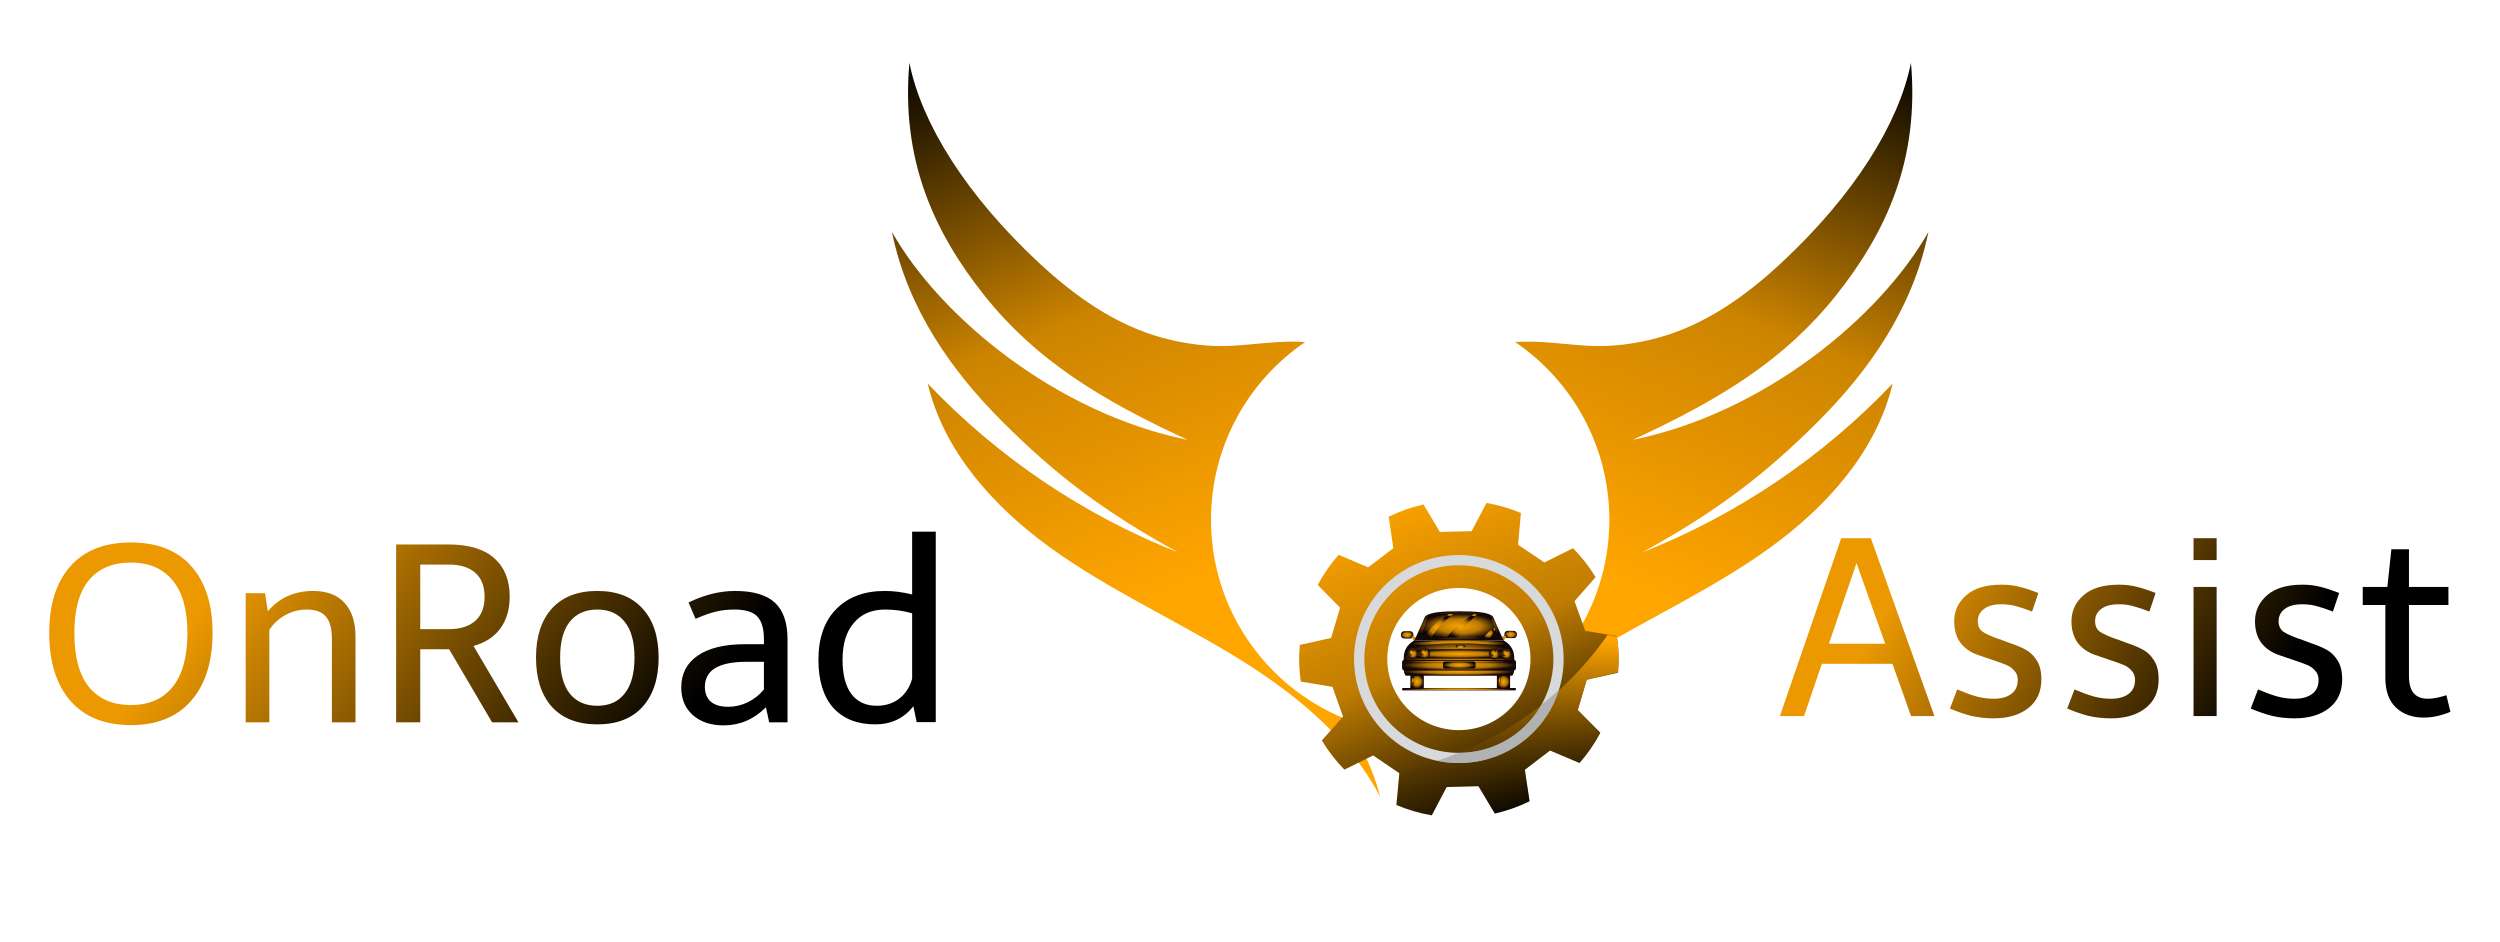<svg width="398" height="150" viewBox="0 0 398 150" fill="none" xmlns="http://www.w3.org/2000/svg">
<g filter="url(#filter0_d)">
<path d="M185.792 75.744C185.792 63.979 191.735 53.603 200.783 47.452C196.961 47.179 193.107 47.813 189.29 48.043C185.534 48.269 181.732 47.769 178.104 46.79C170.598 44.764 164.082 40.133 158.392 34.835C146.877 24.115 139.73 12.732 137.775 3.001C136.422 18.291 141.572 29.844 149.789 40.13C158.007 50.415 168.319 56.674 182.083 63.027C161.172 58.791 142.642 43.438 135 29.928C137.481 42.115 144.44 52.017 152.701 60.247C160.962 68.477 168.451 74.276 180.56 80.944C165.528 75.025 151.815 65.779 140.691 54.062C143.253 64.875 151.213 73.689 160.219 80.198C169.225 86.706 179.418 91.353 188.933 97.092C198.447 102.831 207.567 109.995 212.716 119.842C211.616 115.365 209.479 111.237 206.952 107.359C194.533 102.236 185.792 90.012 185.792 75.744Z" fill="url(#paint0_linear)"/>
</g>
<g filter="url(#filter1_d)">
<path d="M249.208 75.744C249.208 63.979 243.265 53.603 234.217 47.452C238.039 47.179 241.893 47.813 245.71 48.043C249.466 48.269 253.268 47.769 256.896 46.79C264.402 44.764 270.918 40.133 276.608 34.835C288.123 24.115 295.27 12.732 297.225 3.001C298.578 18.291 293.428 29.844 285.211 40.13C276.993 50.415 266.681 56.674 252.917 63.027C273.828 58.791 292.358 43.438 300 29.928C297.519 42.115 290.56 52.017 282.299 60.247C274.038 68.477 266.549 74.276 254.44 80.944C269.472 75.025 283.185 65.779 294.309 54.062C291.747 64.875 283.787 73.689 274.781 80.198C265.775 86.706 255.582 91.353 246.067 97.092C236.553 102.831 227.433 109.995 222.284 119.842C223.384 115.365 225.521 111.237 228.048 107.359C240.467 102.236 249.208 90.012 249.208 75.744Z" fill="url(#paint1_linear)"/>
</g>
<g filter="url(#filter2_d)">
<ellipse cx="217.576" cy="75.122" rx="11.752" ry="11.493" fill="white"/>
<path d="M209.501 71.649H208.542C208.255 71.649 208.023 71.415 208.023 71.125V71.014C208.023 70.725 208.255 70.49 208.542 70.49H209.501C209.787 70.49 210.019 70.725 210.019 71.014V71.125C210.019 71.415 209.787 71.649 209.501 71.649Z" fill="url(#paint2_radial)"/>
<path d="M209.535 71.282L210.184 72.091L210.585 71.603L209.747 71.07L209.535 71.282Z" fill="url(#paint3_radial)"/>
<path d="M225.012 71.581L225.971 71.593C226.257 71.596 226.492 71.364 226.495 71.074L226.496 70.964C226.5 70.674 226.271 70.437 225.985 70.433L225.026 70.422C224.74 70.419 224.505 70.651 224.501 70.94L224.5 71.05C224.497 71.34 224.726 71.578 225.012 71.581Z" fill="url(#paint4_radial)"/>
<path d="M224.983 71.214L224.325 72.016L223.93 71.523L224.774 71L224.983 71.214Z" fill="url(#paint5_radial)"/>
<path d="M226.215 79.914H208.344C208.272 79.914 208.213 79.855 208.213 79.781V79.666C208.213 79.593 208.272 79.533 208.344 79.533H226.215C226.287 79.533 226.346 79.593 226.346 79.666V79.781C226.346 79.855 226.287 79.914 226.215 79.914Z" fill="url(#paint6_radial)"/>
<path d="M225.211 77.422H223.489C223.385 77.422 223.301 77.507 223.301 77.613V79.425C223.301 79.531 223.385 79.616 223.489 79.616H225.211C225.315 79.616 225.4 79.531 225.4 79.425V77.613C225.4 77.507 225.315 77.422 225.211 77.422Z" fill="url(#paint7_radial)"/>
<path d="M225.194 77.422H225.121C225.132 77.659 225.15 77.897 225.111 78.132C225.048 78.51 224.829 78.872 224.482 79.113C224.156 79.34 223.715 79.45 223.301 79.388V79.441C223.301 79.538 223.393 79.616 223.506 79.616H225.194C225.308 79.616 225.4 79.538 225.4 79.441V77.597C225.4 77.5 225.308 77.422 225.194 77.422Z" fill="url(#paint8_radial)"/>
<path d="M223.711 78.935C223.661 78.935 223.614 78.904 223.589 78.866C223.561 78.822 223.557 78.77 223.554 78.721C223.537 78.446 223.538 78.171 223.54 77.896C223.541 77.825 223.561 77.746 223.658 77.727C223.668 77.726 223.678 77.725 223.689 77.725C223.748 77.725 223.812 77.753 223.838 77.797C223.866 77.842 223.866 77.896 223.864 77.947C223.858 78.212 223.851 78.476 223.844 78.741C223.843 78.779 223.842 78.819 223.826 78.855C223.811 78.891 223.777 78.924 223.733 78.933C223.726 78.934 223.719 78.935 223.711 78.935Z" fill="url(#paint9_radial)"/>
<path d="M211.446 77.422H209.724C209.62 77.422 209.535 77.507 209.535 77.613V79.425C209.535 79.531 209.62 79.616 209.724 79.616H211.446C211.55 79.616 211.634 79.531 211.634 79.425V77.613C211.634 77.507 211.55 77.422 211.446 77.422Z" fill="url(#paint10_radial)"/>
<path d="M211.429 77.422H211.356C211.367 77.659 211.384 77.897 211.345 78.132C211.282 78.51 211.064 78.872 210.717 79.113C210.391 79.34 209.949 79.45 209.535 79.388V79.441C209.535 79.538 209.627 79.616 209.741 79.616H211.429C211.542 79.616 211.634 79.538 211.634 79.441V77.597C211.634 77.5 211.542 77.422 211.429 77.422Z" fill="url(#paint11_radial)"/>
<path d="M222.72 68.237C222.72 68.237 222.513 67.704 220.663 67.466C219.068 67.261 215.477 67.261 213.881 67.466C212.031 67.704 211.824 68.237 211.824 68.237L210.178 71.975H224.366L222.72 68.237Z" fill="url(#paint12_radial)"/>
<path d="M226.054 74.481C225.932 72.621 224.367 71.973 224.367 71.973H210.179C210.179 71.973 208.614 72.621 208.492 74.481C208.309 77.28 208.804 77.536 208.804 77.536H225.743C225.743 77.536 226.238 77.28 226.054 74.481Z" fill="url(#paint13_radial)"/>
<path d="M225.188 73.547C225.039 73.378 209.542 73.378 209.393 73.547C209.238 73.721 209.836 74.796 209.836 74.796H224.745C224.745 74.796 225.343 73.721 225.188 73.547Z" fill="url(#paint14_radial)"/>
<path d="M209.871 74.729H224.708C224.751 74.65 224.867 74.434 224.968 74.206C225.172 73.752 225.157 73.624 225.146 73.593C224.867 73.526 221.595 73.478 217.29 73.478C212.984 73.478 209.712 73.526 209.433 73.593C209.422 73.624 209.408 73.752 209.611 74.206C209.713 74.434 209.828 74.65 209.871 74.729ZM224.78 74.854H209.799L209.782 74.822C209.78 74.82 209.629 74.548 209.5 74.258C209.254 73.71 209.289 73.566 209.346 73.501C209.376 73.467 209.417 73.421 211.901 73.385C213.329 73.365 215.243 73.353 217.29 73.353C219.336 73.353 221.25 73.365 222.678 73.385C225.162 73.421 225.203 73.467 225.233 73.501C225.291 73.566 225.325 73.71 225.08 74.258C224.95 74.548 224.799 74.82 224.798 74.822L224.78 74.854Z" fill="url(#paint15_radial)"/>
<path d="M222.422 68.383C222.422 68.383 222.364 68.102 221.738 67.924C221.287 67.795 219.184 67.67 217.327 67.67C215.574 67.67 213.368 67.795 212.916 67.924C212.291 68.102 212.233 68.383 212.233 68.383L211.182 71.709C211.182 71.709 214.932 71.523 217.27 71.473C220.173 71.411 223.473 71.709 223.473 71.709L222.422 68.383Z" fill="url(#paint16_radial)"/>
<path d="M212.342 68.739C212.342 68.739 212.399 68.458 213.011 68.28C213.453 68.152 215.612 68.027 217.327 68.027C219.144 68.027 221.202 68.152 221.644 68.28C222.256 68.458 222.313 68.739 222.313 68.739L223.224 71.688C223.384 71.701 223.473 71.709 223.473 71.709L222.422 68.383C222.422 68.383 222.364 68.102 221.738 67.924C221.287 67.795 219.184 67.67 217.327 67.67C215.574 67.67 213.368 67.795 212.916 67.924C212.291 68.102 212.233 68.383 212.233 68.383L211.182 71.709C211.182 71.709 211.27 71.704 211.427 71.697L212.342 68.739Z" fill="url(#paint17_radial)"/>
<path d="M209.443 72.986L210.177 72.317C210.177 72.317 215.539 71.81 217.281 71.795C219.338 71.778 224.203 72.23 224.203 72.23L225.046 72.986C225.046 72.986 221.391 72.39 217.443 72.39C213.422 72.39 209.443 72.986 209.443 72.986Z" fill="url(#paint18_radial)"/>
<path d="M208.473 76.307C208.55 77.407 208.803 77.538 208.803 77.538H225.742C225.742 77.538 225.995 77.407 226.072 76.307H208.473Z" fill="url(#paint19_radial)"/>
<path d="M225.968 76.75H208.591C208.382 76.75 208.213 76.579 208.213 76.368V75.418C208.213 75.206 208.382 75.035 208.591 75.035H225.968C226.177 75.035 226.346 75.206 226.346 75.418V76.368C226.346 76.579 226.177 76.75 225.968 76.75Z" fill="url(#paint20_radial)"/>
<path d="M224.981 75.416H208.588C208.512 75.416 208.451 75.354 208.451 75.277V75.277C208.451 75.201 208.512 75.139 208.588 75.139H224.981C225.056 75.139 225.118 75.201 225.118 75.277V75.277C225.118 75.354 225.056 75.416 224.981 75.416Z" fill="url(#paint21_radial)"/>
<path d="M209.949 78.935C209.9 78.935 209.852 78.904 209.828 78.866C209.8 78.822 209.795 78.77 209.792 78.721C209.775 78.446 209.776 78.171 209.779 77.896C209.78 77.825 209.799 77.746 209.896 77.727C209.906 77.726 209.916 77.725 209.927 77.725C209.986 77.725 210.05 77.753 210.077 77.797C210.105 77.842 210.104 77.896 210.103 77.947C210.096 78.212 210.089 78.476 210.082 78.741C210.081 78.779 210.08 78.819 210.065 78.855C210.049 78.891 210.016 78.924 209.972 78.933C209.964 78.934 209.957 78.935 209.949 78.935Z" fill="url(#paint22_radial)"/>
<path d="M211.637 71.687C211.637 71.687 211.637 71.687 211.637 71.687C211.91 71.674 212.29 71.657 212.737 71.637L211.637 71.687Z" fill="url(#paint23_radial)"/>
<path d="M211.637 71.689C211.64 71.684 212.411 70.399 212.944 69.85C213.507 69.271 214.535 68.525 215.173 68.083C215.441 68.07 215.72 68.059 216.001 68.051C215.46 68.467 214.597 69.183 214.008 69.925C213.486 70.582 212.739 71.636 212.737 71.639C212.29 71.659 211.91 71.677 211.637 71.689Z" fill="url(#paint24_radial)"/>
<path d="M215.174 68.079C215.506 67.849 215.732 67.701 215.732 67.701L216.503 67.678C216.503 67.678 216.302 67.817 216.002 68.047C215.721 68.056 215.442 68.067 215.174 68.079Z" fill="url(#paint25_radial)"/>
<path d="M215.242 71.533C215.888 71.509 216.53 71.489 217.1 71.475L215.242 71.533ZM220.232 67.758C220.045 67.746 219.847 67.735 219.642 67.725C219.642 67.725 219.642 67.725 219.642 67.725L220.241 67.749C220.241 67.749 220.238 67.752 220.232 67.758Z" fill="url(#paint26_radial)"/>
<path d="M215.242 71.534C215.248 71.527 216.32 70.255 217.137 69.537C217.67 69.069 218.57 68.443 219.134 68.062C219.385 68.072 219.628 68.084 219.858 68.097C219.41 68.507 218.683 69.189 218.31 69.629C217.749 70.292 217.104 71.47 217.1 71.476C216.53 71.49 215.888 71.51 215.242 71.534Z" fill="url(#paint27_radial)"/>
<path d="M219.857 68.099C219.626 68.087 219.383 68.075 219.133 68.065C219.423 67.869 219.624 67.739 219.64 67.728C219.846 67.738 220.044 67.749 220.231 67.761C220.194 67.794 220.052 67.921 219.857 68.099Z" fill="url(#paint28_radial)"/>
<path d="M222.25 71.615L221.021 71.543C221.478 71.566 221.895 71.591 222.25 71.615ZM222.956 70.062L222.875 69.809L222.956 70.062Z" fill="url(#paint29_radial)"/>
<path d="M222.25 71.618C221.895 71.595 221.478 71.57 221.021 71.546C221.049 71.543 222.24 70.415 222.698 69.981L222.872 70.544L222.25 71.618Z" fill="url(#paint30_radial)"/>
<path d="M222.871 70.541L222.697 69.977C222.806 69.873 222.874 69.809 222.874 69.809L222.955 70.062L223.023 70.279L222.871 70.541Z" fill="url(#paint31_radial)"/>
<path d="M219.629 76.434H215.005C214.851 76.434 214.725 76.307 214.725 76.15V75.597C214.725 75.44 214.851 75.312 215.005 75.312H219.629C219.785 75.312 219.91 75.44 219.91 75.597V76.15C219.91 76.307 219.785 76.434 219.629 76.434Z" fill="url(#paint32_radial)"/>
<path d="M210.799 74.032C210.799 74.53 210.402 74.933 209.911 74.933C209.421 74.933 209.023 74.53 209.023 74.032C209.023 73.534 209.421 73.131 209.911 73.131C210.402 73.131 210.799 73.534 210.799 74.032Z" fill="url(#paint33_radial)"/>
<path d="M210.666 74.043C210.666 74.468 210.327 74.812 209.908 74.812C209.49 74.812 209.15 74.468 209.15 74.043C209.15 73.618 209.49 73.273 209.908 73.273C210.327 73.273 210.666 73.618 210.666 74.043Z" fill="url(#paint34_radial)"/>
<path d="M210.346 73.416C210.453 73.548 210.517 73.718 210.517 73.902C210.517 74.327 210.177 74.672 209.759 74.672C209.595 74.672 209.444 74.619 209.32 74.53C209.459 74.702 209.671 74.813 209.908 74.813C210.326 74.813 210.665 74.468 210.665 74.043C210.665 73.784 210.539 73.555 210.346 73.416Z" fill="url(#paint35_radial)"/>
<path d="M209.595 74.367C209.519 74.367 209.441 74.33 209.391 74.27C209.314 74.177 209.297 74.045 209.316 73.925C209.351 73.708 209.509 73.524 209.711 73.448C209.756 73.431 209.84 73.416 209.925 73.416C210.055 73.416 210.186 73.453 210.184 73.579C210.182 73.659 210.089 73.701 210.01 73.711C209.932 73.722 209.84 73.73 209.798 73.797C209.753 73.868 209.79 73.959 209.806 74.041C209.826 74.147 209.799 74.27 209.712 74.331C209.677 74.356 209.637 74.367 209.595 74.367Z" fill="url(#paint36_radial)"/>
<path d="M212.678 74.01C212.678 74.509 212.281 74.912 211.79 74.912C211.3 74.912 210.902 74.509 210.902 74.01C210.902 73.513 211.3 73.109 211.79 73.109C212.281 73.109 212.678 73.513 212.678 74.01Z" fill="url(#paint37_radial)"/>
<path d="M212.549 74.021C212.549 74.446 212.21 74.791 211.791 74.791C211.373 74.791 211.033 74.446 211.033 74.021C211.033 73.596 211.373 73.252 211.791 73.252C212.21 73.252 212.549 73.596 212.549 74.021Z" fill="url(#paint38_radial)"/>
<path d="M212.229 73.393C212.336 73.525 212.399 73.695 212.399 73.879C212.399 74.304 212.06 74.648 211.642 74.648C211.478 74.648 211.327 74.596 211.203 74.507C211.342 74.679 211.554 74.79 211.791 74.79C212.209 74.79 212.548 74.445 212.548 74.02C212.548 73.761 212.422 73.532 212.229 73.393Z" fill="url(#paint39_radial)"/>
<path d="M211.476 74.344C211.4 74.344 211.322 74.306 211.272 74.247C211.195 74.154 211.177 74.022 211.197 73.902C211.232 73.685 211.39 73.501 211.592 73.425C211.637 73.409 211.721 73.393 211.806 73.393C211.936 73.393 212.067 73.43 212.065 73.556C212.063 73.636 211.97 73.677 211.891 73.688C211.813 73.699 211.721 73.706 211.679 73.774C211.634 73.845 211.671 73.936 211.686 74.018C211.706 74.124 211.68 74.247 211.593 74.308C211.558 74.332 211.518 74.344 211.476 74.344Z" fill="url(#paint40_radial)"/>
<path d="M223.795 74.095C223.795 74.593 223.398 74.996 222.907 74.996C222.417 74.996 222.02 74.593 222.02 74.095C222.02 73.597 222.417 73.193 222.907 73.193C223.398 73.193 223.795 73.597 223.795 74.095Z" fill="url(#paint41_radial)"/>
<path d="M223.666 74.105C223.666 74.53 223.327 74.875 222.908 74.875C222.49 74.875 222.15 74.53 222.15 74.105C222.15 73.68 222.49 73.336 222.908 73.336C223.327 73.336 223.666 73.68 223.666 74.105Z" fill="url(#paint42_radial)"/>
<path d="M223.346 73.477C223.453 73.609 223.517 73.778 223.517 73.963C223.517 74.388 223.177 74.732 222.759 74.732C222.595 74.732 222.444 74.68 222.32 74.59C222.459 74.763 222.671 74.873 222.907 74.873C223.326 74.873 223.665 74.529 223.665 74.104C223.665 73.845 223.539 73.616 223.346 73.477Z" fill="url(#paint43_radial)"/>
<path d="M222.595 74.427C222.519 74.427 222.441 74.391 222.391 74.33C222.314 74.238 222.297 74.106 222.316 73.986C222.35 73.769 222.509 73.584 222.711 73.509C222.756 73.492 222.84 73.477 222.925 73.477C223.055 73.477 223.186 73.513 223.184 73.639C223.182 73.72 223.088 73.761 223.01 73.772C222.932 73.783 222.84 73.79 222.797 73.858C222.753 73.928 222.79 74.02 222.806 74.102C222.825 74.208 222.799 74.331 222.712 74.392C222.677 74.416 222.636 74.427 222.595 74.427Z" fill="url(#paint44_radial)"/>
<path d="M225.694 74.103C225.694 74.6 225.296 75.004 224.806 75.004C224.315 75.004 223.918 74.6 223.918 74.103C223.918 73.605 224.315 73.201 224.806 73.201C225.296 73.201 225.694 73.605 225.694 74.103Z" fill="url(#paint45_radial)"/>
<path d="M225.565 74.111C225.565 74.536 225.225 74.881 224.807 74.881C224.388 74.881 224.049 74.536 224.049 74.111C224.049 73.686 224.388 73.342 224.807 73.342C225.225 73.342 225.565 73.686 225.565 74.111Z" fill="url(#paint46_radial)"/>
<path d="M225.244 73.484C225.351 73.617 225.415 73.786 225.415 73.971C225.415 74.395 225.076 74.74 224.657 74.74C224.494 74.74 224.342 74.687 224.219 74.598C224.358 74.771 224.569 74.881 224.806 74.881C225.224 74.881 225.564 74.537 225.564 74.112C225.564 73.853 225.438 73.624 225.244 73.484Z" fill="url(#paint47_radial)"/>
<path d="M224.494 74.435C224.418 74.435 224.339 74.398 224.289 74.338C224.212 74.245 224.195 74.114 224.214 73.994C224.249 73.776 224.408 73.592 224.61 73.517C224.655 73.5 224.739 73.484 224.824 73.484C224.953 73.484 225.085 73.521 225.082 73.647C225.08 73.727 224.987 73.769 224.909 73.78C224.831 73.791 224.739 73.798 224.696 73.865C224.651 73.936 224.689 74.027 224.704 74.11C224.724 74.216 224.698 74.339 224.61 74.4C224.576 74.424 224.535 74.435 224.494 74.435Z" fill="url(#paint48_radial)"/>
<path d="M216.904 72.728C216.795 72.772 216.712 72.882 216.753 72.979C216.778 73.037 216.841 73.078 216.908 73.102C216.975 73.125 217.047 73.135 217.118 73.149C217.291 73.184 217.463 73.261 217.552 73.392C217.609 73.222 217.826 73.131 218.029 73.09C218.134 73.068 218.259 73.042 218.297 72.956C218.325 72.891 218.286 72.816 218.224 72.772C218.161 72.728 218.079 72.709 217.999 72.696C217.787 72.66 217.578 72.665 217.363 72.676C217.214 72.684 217.042 72.671 216.904 72.728Z" fill="url(#paint49_radial)"/>
<path d="M224.772 83.42C220.05 87.537 212.85 87.098 208.683 82.388C204.54 77.682 205 70.544 209.736 66.431C214.452 62.294 221.657 62.753 225.809 67.446C229.982 72.149 229.504 79.302 224.772 83.42ZM242.668 74.126C242.641 73.155 242.547 72.197 242.405 71.258L237.371 70.43L235.665 65.703L239.019 61.887C238.002 60.207 236.791 58.661 235.423 57.27L230.86 59.544L226.676 56.72L227.128 51.669C225.393 50.942 223.558 50.396 221.653 50.068L219.282 54.563L214.222 54.681L211.623 50.31C209.678 50.75 207.818 51.405 206.074 52.256L206.82 57.273L202.798 60.327L198.112 58.319C196.826 59.78 195.704 61.39 194.782 63.127L198.348 66.746L196.912 71.559L191.931 72.673C191.842 73.668 191.803 74.686 191.835 75.72C191.871 76.664 191.956 77.59 192.085 78.502L197.12 79.345L198.811 84.077L195.435 87.884C196.455 89.565 197.66 91.128 199.029 92.523L203.601 90.263L207.777 93.099L207.304 98.152C209.094 98.904 210.983 99.471 212.946 99.803L215.304 95.298L220.364 95.159L222.971 99.523C224.915 99.075 226.771 98.41 228.514 97.556L227.754 92.541L231.762 89.471L236.453 91.466C237.74 89.995 238.859 88.382 239.773 86.647L236.186 83.042L237.605 78.215L242.589 77.093C242.669 76.115 242.703 75.123 242.668 74.126Z" fill="url(#paint50_linear)"/>
<path d="M227.183 86.143C220.946 91.583 211.433 90.974 205.953 84.78C200.457 78.576 201.075 69.143 207.312 63.697C213.556 58.256 223.075 58.873 228.556 65.069C234.039 71.261 233.427 80.702 227.183 86.143ZM229.785 63.999C223.707 57.13 213.154 56.446 206.232 62.478C199.318 68.516 198.632 78.973 204.725 85.852C210.802 92.718 221.347 93.394 228.262 87.363C235.184 81.331 235.863 70.863 229.785 63.999Z" fill="#D8D9DA"/>
<path d="M207.609 92.984L207.776 93.097L207.388 98.107L207.303 98.15C209.093 98.902 210.982 99.468 212.945 99.801L212.899 99.719L215.303 95.295L220.363 95.156L223.021 99.435L222.971 99.521C224.914 99.073 226.77 98.408 228.514 97.553L228.43 97.517L227.753 92.539L231.761 89.468L236.447 91.378L236.452 91.463C237.739 89.992 238.858 88.379 239.772 86.644L239.684 86.668L236.185 83.04L237.604 78.212L242.523 77.028L242.588 77.091C242.668 76.112 242.702 75.121 242.667 74.123C242.64 73.153 242.546 72.194 242.404 71.255L242.35 71.327L240.938 71.072C231.484 84.604 218.169 90.468 207.609 92.984Z" fill="url(#paint51_linear)"/>
<path d="M228.261 87.363C230.636 85.294 232.275 82.703 233.159 79.914C232.234 80.751 231.293 81.543 230.341 82.29C229.533 83.703 228.481 85.011 227.182 86.144C224.343 88.619 220.825 89.838 217.318 89.852C216.177 90.326 215.044 90.755 213.926 91.144C218.861 92.138 224.19 90.914 228.261 87.363Z" fill="#B1B2B3"/>
</g>
<g filter="url(#filter3_d)">
<path d="M304.239 110L301.279 101.68H290.039L287.199 110H283.359L293.119 81.68H297.839L307.959 110H304.239ZM291.159 98.48H300.119L295.559 85.64L291.159 98.48ZM311.586 105.76C312.786 106.267 313.812 106.64 314.666 106.88C315.546 107.12 316.452 107.24 317.386 107.24C318.586 107.24 319.519 106.987 320.186 106.48C320.879 105.973 321.226 105.227 321.226 104.24C321.226 103.627 321.039 103.133 320.666 102.76C320.319 102.36 319.919 102.067 319.466 101.88C319.039 101.693 318.226 101.4 317.026 101C316.839 100.947 316.132 100.707 314.906 100.28C313.679 99.853 312.732 99.187 312.066 98.28C311.426 97.373 311.106 96.253 311.106 94.92C311.106 93.267 311.746 91.88 313.026 90.76C314.306 89.64 316.186 89.08 318.666 89.08C319.706 89.08 320.679 89.2 321.586 89.44C322.519 89.68 323.492 90 324.506 90.4L323.506 93.36C322.626 93.013 321.799 92.733 321.026 92.52C320.279 92.307 319.492 92.2 318.666 92.2C317.412 92.2 316.466 92.453 315.826 92.96C315.186 93.44 314.866 94.08 314.866 94.88C314.866 95.627 315.119 96.187 315.626 96.56C316.132 96.907 316.946 97.28 318.066 97.68C318.359 97.76 318.626 97.853 318.866 97.96L319.826 98.32C320.946 98.693 321.839 99.067 322.506 99.44C323.199 99.813 323.786 100.387 324.266 101.16C324.746 101.907 324.986 102.907 324.986 104.16C324.986 106.133 324.279 107.667 322.866 108.76C321.479 109.827 319.666 110.36 317.426 110.36C316.119 110.36 314.906 110.227 313.786 109.96C312.666 109.667 311.546 109.28 310.426 108.8L311.586 105.76ZM330.258 105.76C331.458 106.267 332.484 106.64 333.338 106.88C334.218 107.12 335.124 107.24 336.058 107.24C337.258 107.24 338.191 106.987 338.858 106.48C339.551 105.973 339.898 105.227 339.898 104.24C339.898 103.627 339.711 103.133 339.338 102.76C338.991 102.36 338.591 102.067 338.138 101.88C337.711 101.693 336.898 101.4 335.698 101C335.511 100.947 334.804 100.707 333.578 100.28C332.351 99.853 331.404 99.187 330.738 98.28C330.098 97.373 329.778 96.253 329.778 94.92C329.778 93.267 330.418 91.88 331.698 90.76C332.978 89.64 334.858 89.08 337.338 89.08C338.378 89.08 339.351 89.2 340.258 89.44C341.191 89.68 342.164 90 343.178 90.4L342.178 93.36C341.298 93.013 340.471 92.733 339.698 92.52C338.951 92.307 338.164 92.2 337.338 92.2C336.084 92.2 335.138 92.453 334.498 92.96C333.858 93.44 333.538 94.08 333.538 94.88C333.538 95.627 333.791 96.187 334.298 96.56C334.804 96.907 335.618 97.28 336.738 97.68C337.031 97.76 337.298 97.853 337.538 97.96L338.498 98.32C339.618 98.693 340.511 99.067 341.178 99.44C341.871 99.813 342.458 100.387 342.938 101.16C343.418 101.907 343.658 102.907 343.658 104.16C343.658 106.133 342.951 107.667 341.538 108.76C340.151 109.827 338.338 110.36 336.098 110.36C334.791 110.36 333.578 110.227 332.458 109.96C331.338 109.667 330.218 109.28 329.098 108.8L330.258 105.76ZM349.21 81.68H352.89V85.16H349.21V81.68ZM349.21 89.44H352.89V110H349.21V89.44ZM359.476 105.76C360.676 106.267 361.703 106.64 362.556 106.88C363.436 107.12 364.343 107.24 365.276 107.24C366.476 107.24 367.41 106.987 368.076 106.48C368.77 105.973 369.116 105.227 369.116 104.24C369.116 103.627 368.93 103.133 368.556 102.76C368.21 102.36 367.81 102.067 367.356 101.88C366.93 101.693 366.116 101.4 364.916 101C364.73 100.947 364.023 100.707 362.796 100.28C361.57 99.853 360.623 99.187 359.956 98.28C359.316 97.373 358.996 96.253 358.996 94.92C358.996 93.267 359.636 91.88 360.916 90.76C362.196 89.64 364.076 89.08 366.556 89.08C367.596 89.08 368.57 89.2 369.476 89.44C370.41 89.68 371.383 90 372.396 90.4L371.396 93.36C370.516 93.013 369.69 92.733 368.916 92.52C368.17 92.307 367.383 92.2 366.556 92.2C365.303 92.2 364.356 92.453 363.716 92.96C363.076 93.44 362.756 94.08 362.756 94.88C362.756 95.627 363.01 96.187 363.516 96.56C364.023 96.907 364.836 97.28 365.956 97.68C366.25 97.76 366.516 97.853 366.756 97.96L367.716 98.32C368.836 98.693 369.73 99.067 370.396 99.44C371.09 99.813 371.676 100.387 372.156 101.16C372.636 101.907 372.876 102.907 372.876 104.16C372.876 106.133 372.17 107.667 370.756 108.76C369.37 109.827 367.556 110.36 365.316 110.36C364.01 110.36 362.796 110.227 361.676 109.96C360.556 109.667 359.436 109.28 358.316 108.8L359.476 105.76ZM376.148 92.32V89.44H380.068L380.708 83.44H383.508V89.44H389.788V92.32H383.508V103.68C383.508 106.053 384.508 107.24 386.508 107.24C387.308 107.24 388.295 107.053 389.468 106.68L390.108 109.32C388.642 109.933 387.215 110.24 385.828 110.24C384.042 110.24 382.575 109.707 381.428 108.64C380.308 107.573 379.748 105.987 379.748 103.88V92.32H376.148Z" fill="url(#paint52_linear)"/>
</g>
<g filter="url(#filter4_d)">
<path d="M7.836 96.76C7.836 92.227 8.956 88.693 11.196 86.16C13.436 83.627 16.649 82.36 20.836 82.36C25.023 82.36 28.236 83.627 30.476 86.16C32.716 88.693 33.836 92.227 33.836 96.76C33.836 101.347 32.703 104.947 30.436 107.56C28.169 110.147 24.969 111.44 20.836 111.44C16.676 111.44 13.463 110.147 11.196 107.56C8.956 104.973 7.836 101.373 7.836 96.76ZM20.836 108.24C23.716 108.24 25.929 107.28 27.476 105.36C29.049 103.413 29.836 100.547 29.836 96.76C29.836 93.053 29.049 90.267 27.476 88.4C25.929 86.507 23.716 85.56 20.836 85.56C17.956 85.56 15.729 86.493 14.156 88.36C12.609 90.227 11.836 93.027 11.836 96.76C11.836 100.573 12.609 103.44 14.156 105.36C15.729 107.28 17.956 108.24 20.836 108.24ZM49.836 90.08C52.023 90.08 53.689 90.707 54.836 91.96C56.009 93.213 56.596 95.027 56.596 97.4V111H52.836V97.68C52.836 96.053 52.516 94.88 51.876 94.16C51.263 93.413 50.263 93.04 48.876 93.04C47.623 93.04 46.476 93.333 45.436 93.92C44.396 94.48 43.543 95.267 42.876 96.28V111H39.116V90.44H42.196L42.636 93.32C44.476 91.16 46.876 90.08 49.836 90.08ZM78.344 111L71.504 99.36H71.424H66.904V111H63.064V82.68H71.424C74.651 82.68 77.077 83.413 78.704 84.88C80.331 86.32 81.144 88.36 81.144 91C81.144 93 80.651 94.68 79.664 96.04C78.704 97.373 77.277 98.307 75.384 98.84L82.544 111H78.344ZM66.904 96.16H71.424C73.264 96.16 74.677 95.72 75.664 94.84C76.651 93.96 77.144 92.68 77.144 91C77.144 89.32 76.651 88.053 75.664 87.2C74.704 86.32 73.291 85.88 71.424 85.88H66.904V96.16ZM85.332 100.68C85.332 97.347 86.172 94.747 87.852 92.88C89.559 91.013 91.972 90.08 95.092 90.08C98.212 90.08 100.612 91.013 102.292 92.88C103.999 94.747 104.852 97.347 104.852 100.68C104.852 104.013 103.999 106.627 102.292 108.52C100.612 110.387 98.212 111.32 95.092 111.32C91.972 111.32 89.559 110.387 87.852 108.52C86.172 106.627 85.332 104.013 85.332 100.68ZM89.172 100.68C89.172 103.187 89.679 105.093 90.692 106.4C91.732 107.707 93.199 108.36 95.092 108.36C96.986 108.36 98.439 107.707 99.452 106.4C100.492 105.093 101.012 103.187 101.012 100.68C101.012 98.173 100.492 96.28 99.452 95C98.439 93.693 96.986 93.04 95.092 93.04C93.199 93.04 91.732 93.693 90.692 95C89.679 96.28 89.172 98.173 89.172 100.68ZM108.455 105.44C108.455 103.253 109.335 101.56 111.095 100.36C112.855 99.16 115.349 98.56 118.575 98.56H121.615V97.76C121.615 96.053 121.255 94.84 120.535 94.12C119.842 93.4 118.642 93.04 116.935 93.04C115.842 93.04 114.869 93.147 114.015 93.36C113.162 93.547 112.069 93.933 110.735 94.52L109.615 91.92C112.122 90.693 114.589 90.08 117.015 90.08C119.922 90.08 122.042 90.707 123.375 91.96C124.709 93.187 125.375 95.147 125.375 97.84V111H122.455C122.429 110.893 122.375 110.64 122.295 110.24C122.215 109.813 122.095 109.267 121.935 108.6C120.015 110.52 117.775 111.48 115.215 111.48C113.162 111.48 111.522 110.933 110.295 109.84C109.069 108.747 108.455 107.28 108.455 105.44ZM112.215 105.36C112.215 106.373 112.535 107.16 113.175 107.72C113.815 108.253 114.735 108.52 115.935 108.52C117.002 108.52 118.042 108.28 119.055 107.8C120.069 107.293 120.922 106.613 121.615 105.76V101.36H118.815C116.629 101.36 114.975 101.693 113.855 102.36C112.762 103.027 112.215 104.027 112.215 105.36ZM148.973 80.64V110.96H145.933L145.413 108.44C143.893 110.36 141.866 111.32 139.333 111.32C136.48 111.32 134.253 110.44 132.653 108.68C131.08 106.893 130.293 104.347 130.293 101.04C130.293 97.6 131.226 94.92 133.093 93C134.986 91.053 137.573 90.08 140.853 90.08C142.266 90.08 143.72 90.267 145.213 90.64V80.64H148.973ZM139.573 108.36C140.96 108.36 142.146 107.987 143.133 107.24C144.146 106.467 144.84 105.4 145.213 104.04V93.64C143.853 93.24 142.413 93.04 140.893 93.04C138.786 93.04 137.133 93.747 135.933 95.16C134.733 96.547 134.133 98.507 134.133 101.04C134.133 103.387 134.6 105.2 135.533 106.48C136.493 107.733 137.84 108.36 139.573 108.36Z" fill="url(#paint53_linear)"/>
</g>
<defs>
<filter id="filter0_d" x="132" y="0" width="97.717" height="136.842" filterUnits="userSpaceOnUse" color-interpolation-filters="sRGB">
<feFlood flood-opacity="0" result="BackgroundImageFix"/>
<feColorMatrix in="SourceAlpha" type="matrix" values="0 0 0 0 0 0 0 0 0 0 0 0 0 0 0 0 0 0 127 0" result="hardAlpha"/>
<feOffset dx="7" dy="7"/>
<feGaussianBlur stdDeviation="5"/>
<feComposite in2="hardAlpha" operator="out"/>
<feColorMatrix type="matrix" values="0 0 0 0 0 0 0 0 0 0 0 0 0 0 0 0 0 0 0.25 0"/>
<feBlend mode="normal" in2="BackgroundImageFix" result="effect1_dropShadow"/>
<feBlend mode="normal" in="SourceGraphic" in2="effect1_dropShadow" result="shape"/>
</filter>
<filter id="filter1_d" x="219.283" y="0" width="97.717" height="136.842" filterUnits="userSpaceOnUse" color-interpolation-filters="sRGB">
<feFlood flood-opacity="0" result="BackgroundImageFix"/>
<feColorMatrix in="SourceAlpha" type="matrix" values="0 0 0 0 0 0 0 0 0 0 0 0 0 0 0 0 0 0 127 0" result="hardAlpha"/>
<feOffset dx="7" dy="7"/>
<feGaussianBlur stdDeviation="5"/>
<feComposite in2="hardAlpha" operator="out"/>
<feColorMatrix type="matrix" values="0 0 0 0 0 0 0 0 0 0 0 0 0 0 0 0 0 0 0.25 0"/>
<feBlend mode="normal" in2="BackgroundImageFix" result="effect1_dropShadow"/>
<feBlend mode="normal" in="SourceGraphic" in2="effect1_dropShadow" result="shape"/>
</filter>
<filter id="filter2_d" x="186.824" y="50.068" width="90.857" height="99.734" filterUnits="userSpaceOnUse" color-interpolation-filters="sRGB">
<feFlood flood-opacity="0" result="BackgroundImageFix"/>
<feColorMatrix in="SourceAlpha" type="matrix" values="0 0 0 0 0 0 0 0 0 0 0 0 0 0 0 0 0 0 127 0" result="hardAlpha"/>
<feOffset dx="15" dy="30"/>
<feGaussianBlur stdDeviation="10"/>
<feColorMatrix type="matrix" values="0 0 0 0 0 0 0 0 0 0 0 0 0 0 0 0 0 0 0.5 0"/>
<feBlend mode="normal" in2="BackgroundImageFix" result="effect1_dropShadow"/>
<feBlend mode="normal" in="SourceGraphic" in2="effect1_dropShadow" result="shape"/>
</filter>
<filter id="filter3_d" x="279.359" y="81.68" width="114.748" height="36.68" filterUnits="userSpaceOnUse" color-interpolation-filters="sRGB">
<feFlood flood-opacity="0" result="BackgroundImageFix"/>
<feColorMatrix in="SourceAlpha" type="matrix" values="0 0 0 0 0 0 0 0 0 0 0 0 0 0 0 0 0 0 127 0" result="hardAlpha"/>
<feOffset dy="4"/>
<feGaussianBlur stdDeviation="2"/>
<feComposite in2="hardAlpha" operator="out"/>
<feColorMatrix type="matrix" values="0 0 0 0 0 0 0 0 0 0 0 0 0 0 0 0 0 0 0.25 0"/>
<feBlend mode="normal" in2="BackgroundImageFix" result="effect1_dropShadow"/>
<feBlend mode="normal" in="SourceGraphic" in2="effect1_dropShadow" result="shape"/>
</filter>
<filter id="filter4_d" x="3.836" y="80.641" width="149.137" height="38.84" filterUnits="userSpaceOnUse" color-interpolation-filters="sRGB">
<feFlood flood-opacity="0" result="BackgroundImageFix"/>
<feColorMatrix in="SourceAlpha" type="matrix" values="0 0 0 0 0 0 0 0 0 0 0 0 0 0 0 0 0 0 127 0" result="hardAlpha"/>
<feOffset dy="4"/>
<feGaussianBlur stdDeviation="2"/>
<feComposite in2="hardAlpha" operator="out"/>
<feColorMatrix type="matrix" values="0 0 0 0 0 0 0 0 0 0 0 0 0 0 0 0 0 0 0.25 0"/>
<feBlend mode="normal" in2="BackgroundImageFix" result="effect1_dropShadow"/>
<feBlend mode="normal" in="SourceGraphic" in2="effect1_dropShadow" result="shape"/>
</filter>
<linearGradient id="paint0_linear" x1="182.401" y1="134.903" x2="129.874" y2="5.149" gradientUnits="userSpaceOnUse">
<stop offset="0.326" stop-color="#FFA500"/>
<stop offset="0.651" stop-color="#CC8400"/>
<stop offset="1"/>
</linearGradient>
<linearGradient id="paint1_linear" x1="252.599" y1="134.903" x2="305.126" y2="5.149" gradientUnits="userSpaceOnUse">
<stop offset="0.326" stop-color="#FFA500"/>
<stop offset="0.651" stop-color="#CC8400"/>
<stop offset="1"/>
</linearGradient>
<radialGradient id="paint2_radial" cx="0" cy="0" r="1" gradientUnits="userSpaceOnUse" gradientTransform="translate(209.021 71.07) rotate(90) scale(0.58 0.998)">
<stop stop-color="#FFA500"/>
<stop offset="0.568" stop-color="#B97905"/>
<stop offset="1" stop-color="#120607"/>
</radialGradient>
<radialGradient id="paint3_radial" cx="0" cy="0" r="1" gradientUnits="userSpaceOnUse" gradientTransform="translate(210.06 71.581) rotate(90) scale(0.511 0.525)">
<stop stop-color="#FFA500"/>
<stop offset="0.568" stop-color="#B97905"/>
<stop offset="1" stop-color="#120607"/>
</radialGradient>
<radialGradient id="paint4_radial" cx="0" cy="0" r="1" gradientUnits="userSpaceOnUse" gradientTransform="translate(225.498 71.007) rotate(90) scale(0.585 0.998)">
<stop stop-color="#FFA500"/>
<stop offset="0.568" stop-color="#B97905"/>
<stop offset="1" stop-color="#120607"/>
</radialGradient>
<radialGradient id="paint5_radial" cx="0" cy="0" r="1" gradientUnits="userSpaceOnUse" gradientTransform="translate(224.456 71.508) rotate(90) scale(0.508 0.527)">
<stop stop-color="#FFA500"/>
<stop offset="0.568" stop-color="#B97905"/>
<stop offset="1" stop-color="#120607"/>
</radialGradient>
<radialGradient id="paint6_radial" cx="0" cy="0" r="1" gradientUnits="userSpaceOnUse" gradientTransform="translate(217.279 79.724) rotate(90) scale(0.191 9.066)">
<stop stop-color="#FFA500"/>
<stop offset="0.568" stop-color="#B97905"/>
<stop offset="1" stop-color="#120607"/>
</radialGradient>
<radialGradient id="paint7_radial" cx="0" cy="0" r="1" gradientUnits="userSpaceOnUse" gradientTransform="translate(224.35 78.519) rotate(90) scale(1.097 1.05)">
<stop stop-color="#FFA500"/>
<stop offset="0.568" stop-color="#B97905"/>
<stop offset="1" stop-color="#120607"/>
</radialGradient>
<radialGradient id="paint8_radial" cx="0" cy="0" r="1" gradientUnits="userSpaceOnUse" gradientTransform="translate(224.35 78.519) rotate(90) scale(1.097 1.05)">
<stop stop-color="#FFA500"/>
<stop offset="0.568" stop-color="#B97905"/>
<stop offset="1" stop-color="#120607"/>
</radialGradient>
<radialGradient id="paint9_radial" cx="0" cy="0" r="1" gradientUnits="userSpaceOnUse" gradientTransform="translate(223.702 78.33) rotate(90) scale(0.605 0.163)">
<stop stop-color="#FFA500"/>
<stop offset="0.568" stop-color="#B97905"/>
<stop offset="1" stop-color="#120607"/>
</radialGradient>
<radialGradient id="paint10_radial" cx="0" cy="0" r="1" gradientUnits="userSpaceOnUse" gradientTransform="translate(210.585 78.519) rotate(90) scale(1.097 1.05)">
<stop stop-color="#FFA500"/>
<stop offset="0.568" stop-color="#B97905"/>
<stop offset="1" stop-color="#120607"/>
</radialGradient>
<radialGradient id="paint11_radial" cx="0" cy="0" r="1" gradientUnits="userSpaceOnUse" gradientTransform="translate(210.585 78.519) rotate(90) scale(1.097 1.05)">
<stop stop-color="#FFA500"/>
<stop offset="0.568" stop-color="#B97905"/>
<stop offset="1" stop-color="#120607"/>
</radialGradient>
<radialGradient id="paint12_radial" cx="0" cy="0" r="1" gradientUnits="userSpaceOnUse" gradientTransform="translate(217.272 69.644) rotate(90) scale(2.331 7.094)">
<stop stop-color="#FFA500"/>
<stop offset="0.568" stop-color="#B97905"/>
<stop offset="1" stop-color="#120607"/>
</radialGradient>
<radialGradient id="paint13_radial" cx="0" cy="0" r="1" gradientUnits="userSpaceOnUse" gradientTransform="translate(217.273 74.754) rotate(90) scale(2.782 8.822)">
<stop stop-color="#FFA500"/>
<stop offset="0.568" stop-color="#B97905"/>
<stop offset="1" stop-color="#120607"/>
</radialGradient>
<radialGradient id="paint14_radial" cx="0" cy="0" r="1" gradientUnits="userSpaceOnUse" gradientTransform="translate(217.291 74.108) rotate(90) scale(0.688 7.923)">
<stop stop-color="#FFA500"/>
<stop offset="0.568" stop-color="#B97905"/>
<stop offset="1" stop-color="#120607"/>
</radialGradient>
<radialGradient id="paint15_radial" cx="0" cy="0" r="1" gradientUnits="userSpaceOnUse" gradientTransform="translate(217.29 74.104) rotate(90) scale(0.75 7.985)">
<stop stop-color="#FFA500"/>
<stop offset="0.568" stop-color="#B97905"/>
<stop offset="1" stop-color="#120607"/>
</radialGradient>
<radialGradient id="paint16_radial" cx="0" cy="0" r="1" gradientUnits="userSpaceOnUse" gradientTransform="translate(217.327 69.689) rotate(90) scale(2.019 6.146)">
<stop stop-color="#FFA500"/>
<stop offset="0.568" stop-color="#B97905"/>
<stop offset="1" stop-color="#120607"/>
</radialGradient>
<radialGradient id="paint17_radial" cx="0" cy="0" r="1" gradientUnits="userSpaceOnUse" gradientTransform="translate(217.327 69.689) rotate(90) scale(2.019 6.146)">
<stop stop-color="#FFA500"/>
<stop offset="0.568" stop-color="#B97905"/>
<stop offset="1" stop-color="#120607"/>
</radialGradient>
<radialGradient id="paint18_radial" cx="0" cy="0" r="1" gradientUnits="userSpaceOnUse" gradientTransform="translate(217.245 72.39) rotate(90) scale(0.595 7.801)">
<stop stop-color="#FFA500"/>
<stop offset="0.568" stop-color="#B97905"/>
<stop offset="1" stop-color="#120607"/>
</radialGradient>
<radialGradient id="paint19_radial" cx="0" cy="0" r="1" gradientUnits="userSpaceOnUse" gradientTransform="translate(217.273 76.922) rotate(90) scale(0.616 8.8)">
<stop stop-color="#FFA500"/>
<stop offset="0.568" stop-color="#B97905"/>
<stop offset="1" stop-color="#120607"/>
</radialGradient>
<radialGradient id="paint20_radial" cx="0" cy="0" r="1" gradientUnits="userSpaceOnUse" gradientTransform="translate(217.279 75.893) rotate(90) scale(0.858 9.066)">
<stop stop-color="#FFA500"/>
<stop offset="0.568" stop-color="#B97905"/>
<stop offset="1" stop-color="#120607"/>
</radialGradient>
<radialGradient id="paint21_radial" cx="0" cy="0" r="1" gradientUnits="userSpaceOnUse" gradientTransform="translate(216.784 75.277) rotate(90) scale(0.139 8.333)">
<stop stop-color="#FFA500"/>
<stop offset="0.568" stop-color="#B97905"/>
<stop offset="1" stop-color="#120607"/>
</radialGradient>
<radialGradient id="paint22_radial" cx="0" cy="0" r="1" gradientUnits="userSpaceOnUse" gradientTransform="translate(209.94 78.33) rotate(90) scale(0.605 0.163)">
<stop stop-color="#FFA500"/>
<stop offset="0.568" stop-color="#B97905"/>
<stop offset="1" stop-color="#120607"/>
</radialGradient>
<radialGradient id="paint23_radial" cx="0" cy="0" r="1" gradientUnits="userSpaceOnUse" gradientTransform="translate(212.187 71.662) rotate(90) scale(0.025 0.55)">
<stop stop-color="#FFA500"/>
<stop offset="0.568" stop-color="#B97905"/>
<stop offset="1" stop-color="#120607"/>
</radialGradient>
<radialGradient id="paint24_radial" cx="0" cy="0" r="1" gradientUnits="userSpaceOnUse" gradientTransform="translate(213.819 69.87) rotate(90) scale(1.819 2.182)">
<stop stop-color="#FFA500"/>
<stop offset="0.568" stop-color="#B97905"/>
<stop offset="1" stop-color="#120607"/>
</radialGradient>
<radialGradient id="paint25_radial" cx="0" cy="0" r="1" gradientUnits="userSpaceOnUse" gradientTransform="translate(215.838 67.879) rotate(90) scale(0.201 0.664)">
<stop stop-color="#FFA500"/>
<stop offset="0.568" stop-color="#B97905"/>
<stop offset="1" stop-color="#120607"/>
</radialGradient>
<radialGradient id="paint26_radial" cx="0" cy="0" r="1" gradientUnits="userSpaceOnUse" gradientTransform="translate(217.742 69.629) rotate(90) scale(1.904 2.5)">
<stop stop-color="#FFA500"/>
<stop offset="0.568" stop-color="#B97905"/>
<stop offset="1" stop-color="#120607"/>
</radialGradient>
<radialGradient id="paint27_radial" cx="0" cy="0" r="1" gradientUnits="userSpaceOnUse" gradientTransform="translate(217.55 69.798) rotate(90) scale(1.736 2.308)">
<stop stop-color="#FFA500"/>
<stop offset="0.568" stop-color="#B97905"/>
<stop offset="1" stop-color="#120607"/>
</radialGradient>
<radialGradient id="paint28_radial" cx="0" cy="0" r="1" gradientUnits="userSpaceOnUse" gradientTransform="translate(219.682 67.914) rotate(90) scale(0.185 0.549)">
<stop stop-color="#FFA500"/>
<stop offset="0.568" stop-color="#B97905"/>
<stop offset="1" stop-color="#120607"/>
</radialGradient>
<radialGradient id="paint29_radial" cx="0" cy="0" r="1" gradientUnits="userSpaceOnUse" gradientTransform="translate(221.989 70.712) rotate(90) scale(0.903 0.967)">
<stop stop-color="#FFA500"/>
<stop offset="0.568" stop-color="#B97905"/>
<stop offset="1" stop-color="#120607"/>
</radialGradient>
<radialGradient id="paint30_radial" cx="0" cy="0" r="1" gradientUnits="userSpaceOnUse" gradientTransform="translate(221.947 70.799) rotate(90) scale(0.819 0.925)">
<stop stop-color="#FFA500"/>
<stop offset="0.568" stop-color="#B97905"/>
<stop offset="1" stop-color="#120607"/>
</radialGradient>
<radialGradient id="paint31_radial" cx="0" cy="0" r="1" gradientUnits="userSpaceOnUse" gradientTransform="translate(222.86 70.175) rotate(90) scale(0.366 0.163)">
<stop stop-color="#FFA500"/>
<stop offset="0.568" stop-color="#B97905"/>
<stop offset="1" stop-color="#120607"/>
</radialGradient>
<radialGradient id="paint32_radial" cx="0" cy="0" r="1" gradientUnits="userSpaceOnUse" gradientTransform="translate(217.317 75.873) rotate(90) scale(0.561 2.593)">
<stop stop-color="#FFA500"/>
<stop offset="0.568" stop-color="#B97905"/>
<stop offset="1" stop-color="#120607"/>
</radialGradient>
<radialGradient id="paint33_radial" cx="0" cy="0" r="1" gradientUnits="userSpaceOnUse" gradientTransform="translate(209.911 74.032) rotate(90) scale(0.901 0.888)">
<stop stop-color="#FFA500"/>
<stop offset="0.568" stop-color="#B97905"/>
<stop offset="1" stop-color="#120607"/>
</radialGradient>
<radialGradient id="paint34_radial" cx="0" cy="0" r="1" gradientUnits="userSpaceOnUse" gradientTransform="translate(209.908 74.043) rotate(90) scale(0.769 0.758)">
<stop stop-color="#FFA500"/>
<stop offset="0.568" stop-color="#B97905"/>
<stop offset="1" stop-color="#120607"/>
</radialGradient>
<radialGradient id="paint35_radial" cx="0" cy="0" r="1" gradientUnits="userSpaceOnUse" gradientTransform="translate(209.993 74.114) rotate(90) scale(0.698 0.673)">
<stop stop-color="#FFA500"/>
<stop offset="0.568" stop-color="#B97905"/>
<stop offset="1" stop-color="#120607"/>
</radialGradient>
<radialGradient id="paint36_radial" cx="0" cy="0" r="1" gradientUnits="userSpaceOnUse" gradientTransform="translate(209.746 73.891) rotate(90) scale(0.475 0.438)">
<stop stop-color="#FFA500"/>
<stop offset="0.568" stop-color="#B97905"/>
<stop offset="1" stop-color="#120607"/>
</radialGradient>
<radialGradient id="paint37_radial" cx="0" cy="0" r="1" gradientUnits="userSpaceOnUse" gradientTransform="translate(211.79 74.011) rotate(90) scale(0.901 0.888)">
<stop stop-color="#FFA500"/>
<stop offset="0.568" stop-color="#B97905"/>
<stop offset="1" stop-color="#120607"/>
</radialGradient>
<radialGradient id="paint38_radial" cx="0" cy="0" r="1" gradientUnits="userSpaceOnUse" gradientTransform="translate(211.791 74.021) rotate(90) scale(0.769 0.758)">
<stop stop-color="#FFA500"/>
<stop offset="0.568" stop-color="#B97905"/>
<stop offset="1" stop-color="#120607"/>
</radialGradient>
<radialGradient id="paint39_radial" cx="0" cy="0" r="1" gradientUnits="userSpaceOnUse" gradientTransform="translate(211.876 74.091) rotate(90) scale(0.698 0.673)">
<stop stop-color="#FFA500"/>
<stop offset="0.568" stop-color="#B97905"/>
<stop offset="1" stop-color="#120607"/>
</radialGradient>
<radialGradient id="paint40_radial" cx="0" cy="0" r="1" gradientUnits="userSpaceOnUse" gradientTransform="translate(211.627 73.868) rotate(90) scale(0.475 0.438)">
<stop stop-color="#FFA500"/>
<stop offset="0.568" stop-color="#B97905"/>
<stop offset="1" stop-color="#120607"/>
</radialGradient>
<radialGradient id="paint41_radial" cx="0" cy="0" r="1" gradientUnits="userSpaceOnUse" gradientTransform="translate(222.907 74.095) rotate(90) scale(0.901 0.888)">
<stop stop-color="#FFA500"/>
<stop offset="0.568" stop-color="#B97905"/>
<stop offset="1" stop-color="#120607"/>
</radialGradient>
<radialGradient id="paint42_radial" cx="0" cy="0" r="1" gradientUnits="userSpaceOnUse" gradientTransform="translate(222.908 74.105) rotate(90) scale(0.769 0.758)">
<stop stop-color="#FFA500"/>
<stop offset="0.568" stop-color="#B97905"/>
<stop offset="1" stop-color="#120607"/>
</radialGradient>
<radialGradient id="paint43_radial" cx="0" cy="0" r="1" gradientUnits="userSpaceOnUse" gradientTransform="translate(222.993 74.175) rotate(90) scale(0.698 0.672)">
<stop stop-color="#FFA500"/>
<stop offset="0.568" stop-color="#B97905"/>
<stop offset="1" stop-color="#120607"/>
</radialGradient>
<radialGradient id="paint44_radial" cx="0" cy="0" r="1" gradientUnits="userSpaceOnUse" gradientTransform="translate(222.746 73.952) rotate(90) scale(0.475 0.438)">
<stop stop-color="#FFA500"/>
<stop offset="0.568" stop-color="#B97905"/>
<stop offset="1" stop-color="#120607"/>
</radialGradient>
<radialGradient id="paint45_radial" cx="0" cy="0" r="1" gradientUnits="userSpaceOnUse" gradientTransform="translate(224.806 74.103) rotate(90) scale(0.901 0.888)">
<stop stop-color="#FFA500"/>
<stop offset="0.568" stop-color="#B97905"/>
<stop offset="1" stop-color="#120607"/>
</radialGradient>
<radialGradient id="paint46_radial" cx="0" cy="0" r="1" gradientUnits="userSpaceOnUse" gradientTransform="translate(224.807 74.111) rotate(90) scale(0.769 0.758)">
<stop stop-color="#FFA500"/>
<stop offset="0.568" stop-color="#B97905"/>
<stop offset="1" stop-color="#120607"/>
</radialGradient>
<radialGradient id="paint47_radial" cx="0" cy="0" r="1" gradientUnits="userSpaceOnUse" gradientTransform="translate(224.891 74.183) rotate(90) scale(0.698 0.672)">
<stop stop-color="#FFA500"/>
<stop offset="0.568" stop-color="#B97905"/>
<stop offset="1" stop-color="#120607"/>
</radialGradient>
<radialGradient id="paint48_radial" cx="0" cy="0" r="1" gradientUnits="userSpaceOnUse" gradientTransform="translate(224.645 73.96) rotate(90) scale(0.475 0.438)">
<stop stop-color="#FFA500"/>
<stop offset="0.568" stop-color="#B97905"/>
<stop offset="1" stop-color="#120607"/>
</radialGradient>
<radialGradient id="paint49_radial" cx="0" cy="0" r="1" gradientUnits="userSpaceOnUse" gradientTransform="translate(217.524 73.03) rotate(90) scale(0.362 0.782)">
<stop stop-color="#FFA500"/>
<stop offset="0.568" stop-color="#B97905"/>
<stop offset="1" stop-color="#120607"/>
</radialGradient>
<linearGradient id="paint50_linear" x1="209.203" y1="46.944" x2="231.301" y2="98.287" gradientUnits="userSpaceOnUse">
<stop stop-color="#FFA500"/>
<stop offset="0.484" stop-color="#BE7C02"/>
<stop offset="1"/>
</linearGradient>
<linearGradient id="paint51_linear" x1="226.957" y1="71.072" x2="224.991" y2="103.421" gradientUnits="userSpaceOnUse">
<stop stop-color="#FFA601"/>
<stop offset="1" stop-opacity="0"/>
</linearGradient>
<linearGradient id="paint52_linear" x1="316.878" y1="65.143" x2="368.001" y2="95.65" gradientUnits="userSpaceOnUse">
<stop stop-color="#EC9901"/>
<stop offset="1"/>
</linearGradient>
<linearGradient id="paint53_linear" x1="52.94" y1="66.143" x2="109.153" y2="109.585" gradientUnits="userSpaceOnUse">
<stop stop-color="#EC9901"/>
<stop offset="1"/>
</linearGradient>
</defs>
</svg>
